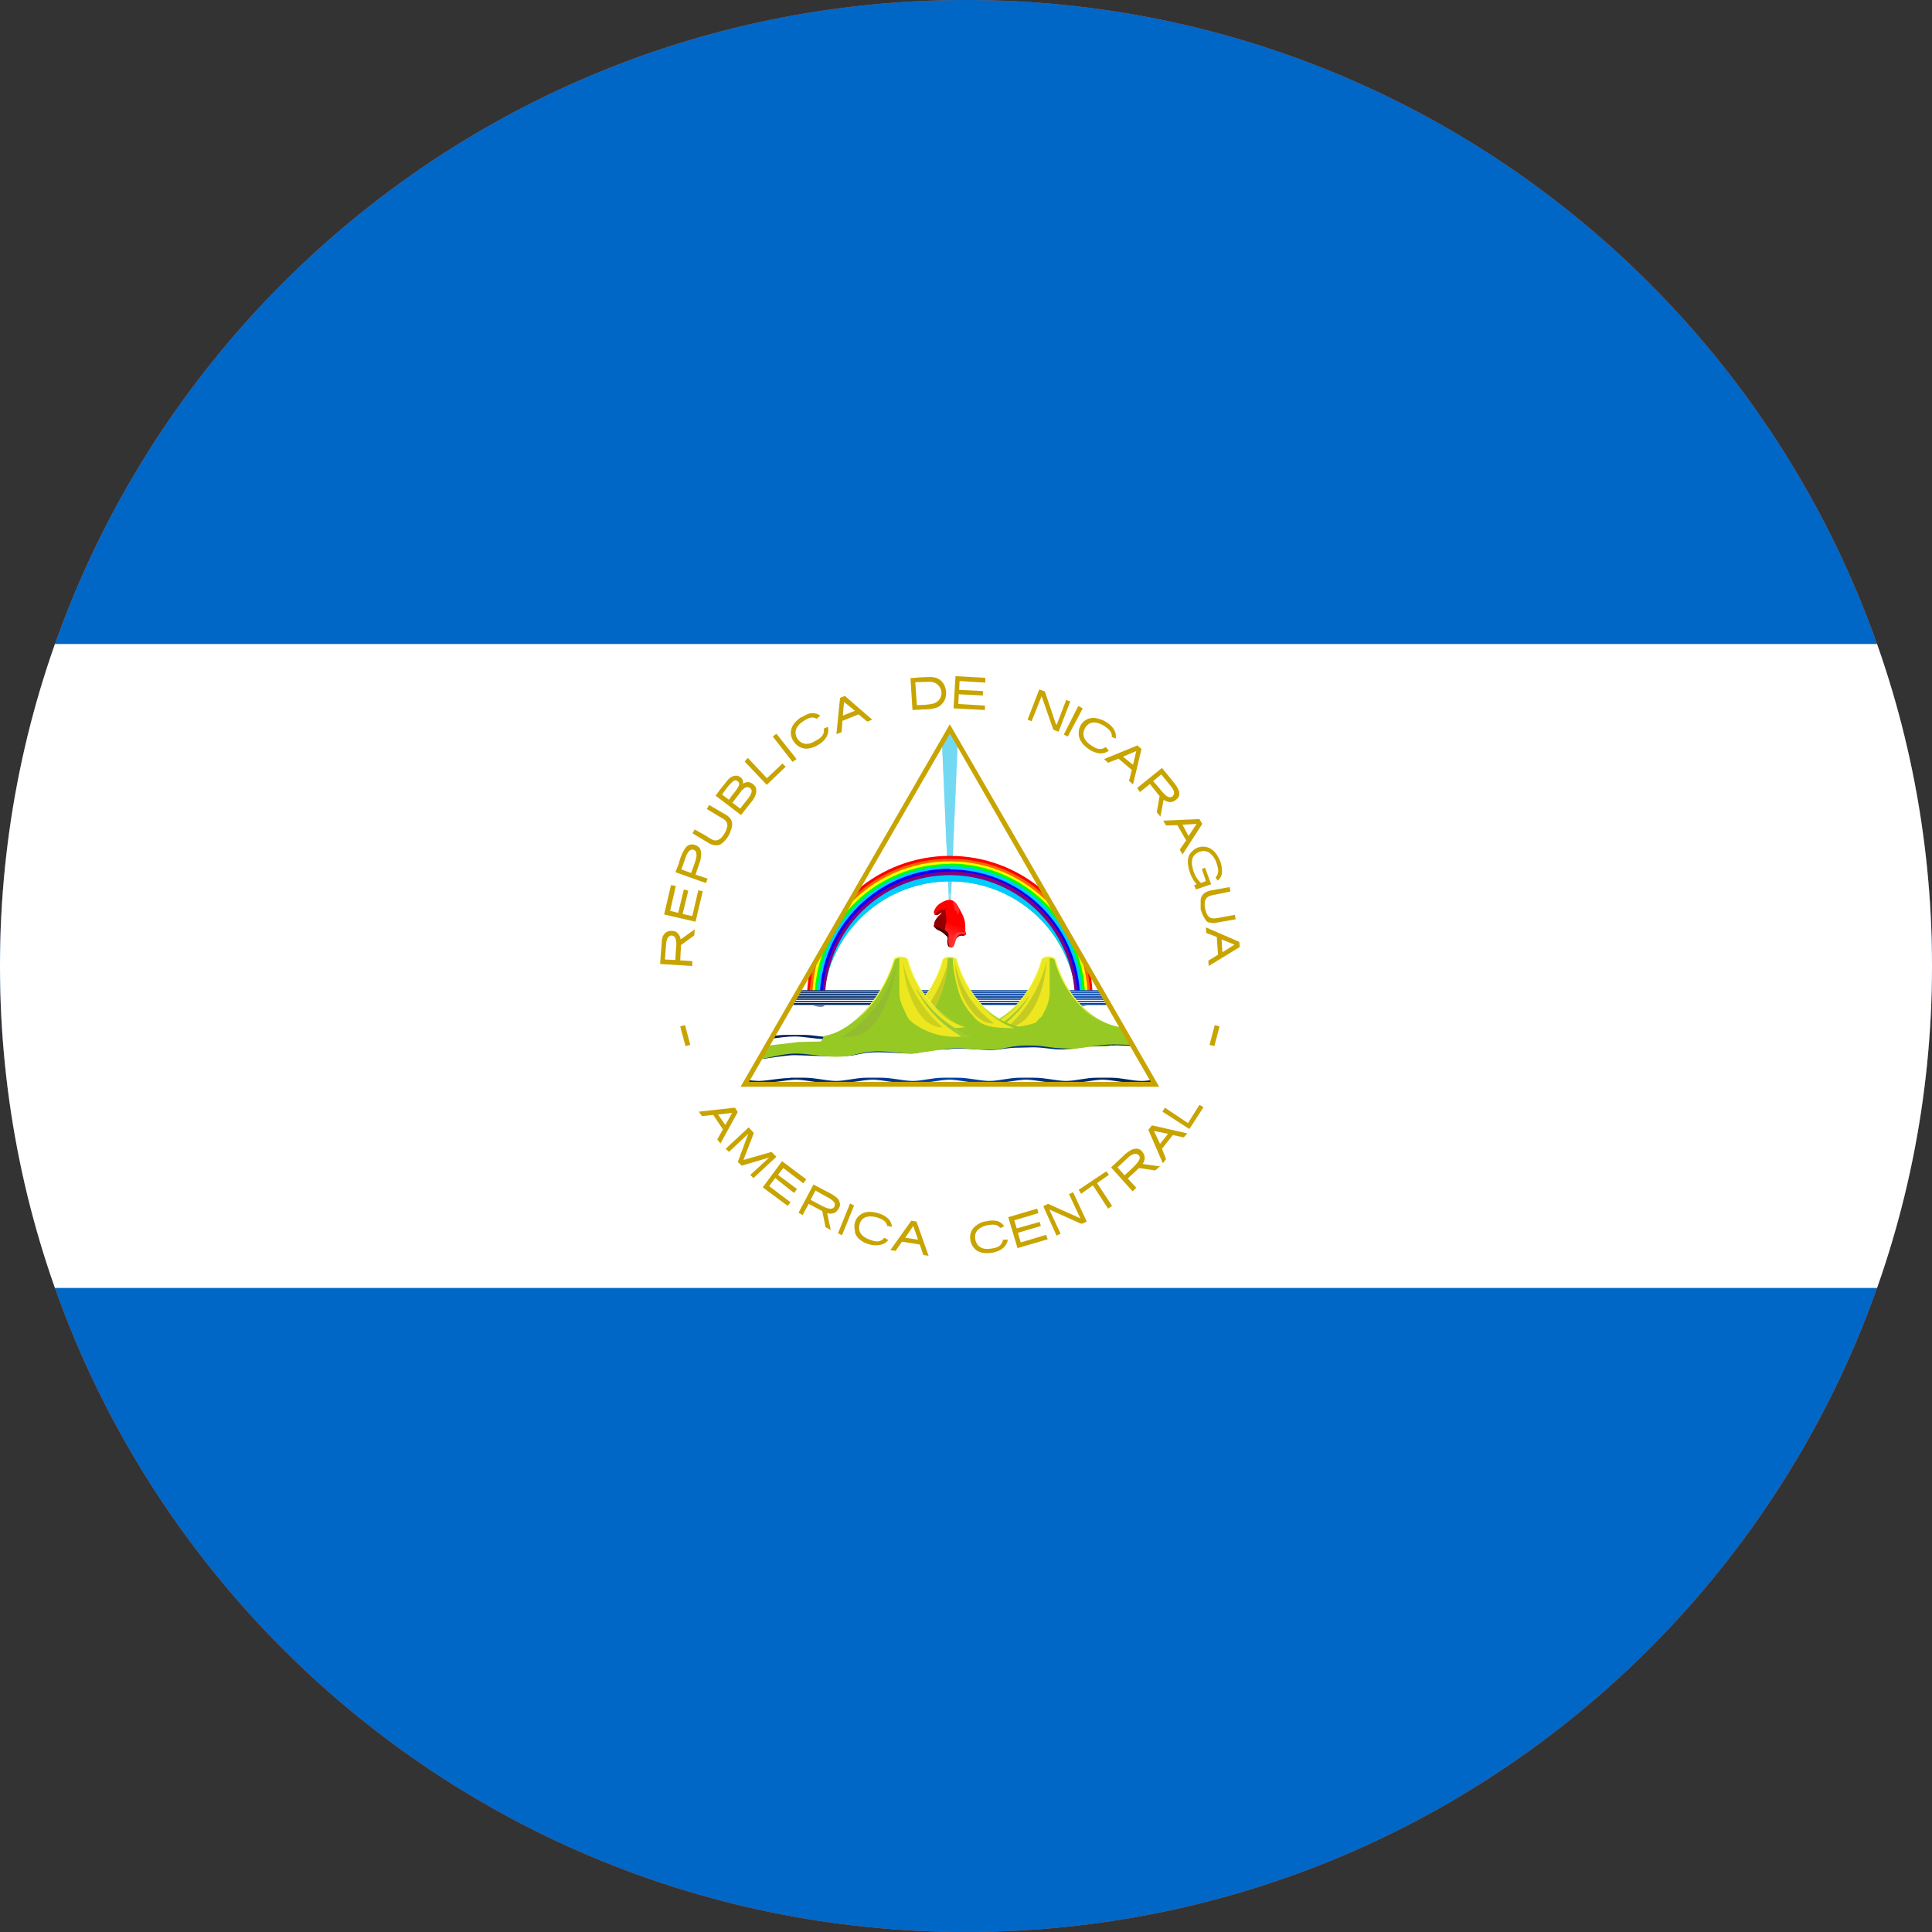 <svg width="40" height="40" viewBox="0 0 40 40" fill="none" xmlns="http://www.w3.org/2000/svg">
<rect x="0" y="0" width="40" height="40" fill="#333333" stroke="none"/>
<g clip-path="url(#clip0_769_20723)">
<path d="M0 20C0 8.954 8.954 0 20 0C31.046 0 40 8.954 40 20C40 31.046 31.046 40 20 40C8.954 40 0 31.046 0 20Z" fill="#E94E0F"/>
<g clip-path="url(#clip1_769_20723)">
<path d="M-7 -0H46.333V39.999H-7V-0Z" fill="#0067C6"/>
<path d="M-7 13.333H46.333V26.666H-7V13.333Z" fill="white"/>
<path d="M13.667 19.958L14.333 20V19.899L14.083 19.883L14.1 19.566L14.375 19.366L14.383 19.241L14.092 19.45C14.083 19.383 14.042 19.308 13.975 19.283C13.908 19.266 13.842 19.266 13.783 19.308C13.717 19.358 13.7 19.441 13.7 19.516L13.667 19.958ZM13.767 19.866L13.792 19.533C13.8 19.483 13.808 19.416 13.858 19.383C13.869 19.376 13.881 19.371 13.894 19.369C13.906 19.368 13.919 19.369 13.931 19.373C13.943 19.377 13.954 19.384 13.963 19.393C13.972 19.402 13.979 19.413 13.983 19.424C14.017 19.508 14 19.599 13.992 19.691L13.983 19.875L13.767 19.866ZM13.75 18.933L14.4 19.083L14.55 18.45C14.52 18.444 14.489 18.439 14.458 18.433L14.333 18.966L14.133 18.924L14.25 18.441L14.158 18.416L14.042 18.899L13.875 18.858L13.992 18.341L13.892 18.325L13.75 18.933ZM13.983 18.058L14.617 18.283L14.65 18.191L14.4 18.108L14.5 17.816C14.517 17.733 14.533 17.649 14.492 17.566C14.472 17.54 14.447 17.519 14.418 17.505C14.389 17.49 14.357 17.483 14.325 17.483C14.242 17.483 14.192 17.541 14.158 17.608C14.108 17.691 14.075 17.791 14.05 17.891L13.983 18.058ZM14.108 18L14.208 17.716C14.233 17.666 14.258 17.608 14.317 17.591C14.328 17.589 14.34 17.589 14.352 17.591C14.363 17.594 14.374 17.599 14.384 17.606C14.393 17.613 14.401 17.622 14.407 17.633C14.412 17.643 14.416 17.654 14.417 17.666C14.433 17.75 14.392 17.833 14.367 17.916L14.308 18.075L14.108 18ZM14.333 17.25L14.692 17.466C14.758 17.5 14.842 17.516 14.917 17.483C15.007 17.422 15.077 17.334 15.117 17.233C15.15 17.149 15.183 17.049 15.133 16.966C15.083 16.883 14.992 16.849 14.908 16.799L14.683 16.666L14.633 16.75L14.967 16.95C15.025 16.983 15.067 17.033 15.058 17.108C15.042 17.184 15.008 17.256 14.958 17.316C14.925 17.366 14.858 17.408 14.792 17.399C14.725 17.383 14.667 17.333 14.608 17.299L14.383 17.174L14.333 17.258V17.25ZM14.817 16.474L15.342 16.875L15.592 16.558C15.642 16.483 15.675 16.391 15.65 16.308C15.635 16.276 15.611 16.248 15.582 16.228C15.553 16.207 15.519 16.195 15.483 16.191C15.442 16.191 15.4 16.216 15.383 16.224C15.4 16.149 15.342 16.083 15.283 16.066C15.2 16.041 15.117 16.091 15.067 16.149L14.9 16.358L14.817 16.474ZM14.95 16.45C15.008 16.366 15.067 16.283 15.133 16.216C15.167 16.183 15.217 16.133 15.258 16.166C15.3 16.183 15.317 16.241 15.292 16.274C15.258 16.349 15.208 16.399 15.158 16.466L15.092 16.558L14.95 16.45ZM15.167 16.616L15.358 16.366C15.392 16.333 15.442 16.283 15.492 16.299C15.542 16.308 15.575 16.358 15.558 16.408C15.533 16.491 15.467 16.558 15.408 16.633L15.325 16.741L15.158 16.616H15.167ZM15.417 15.766L15.875 16.25L16.267 15.874L16.2 15.808L15.883 16.108H15.875L15.483 15.691L15.417 15.766ZM16 15.249L16.408 15.774L16.492 15.716L16.075 15.191L16 15.249ZM16.6 14.841C16.535 14.879 16.478 14.93 16.433 14.991C16.396 15.041 16.374 15.102 16.373 15.165C16.371 15.228 16.39 15.289 16.425 15.341C16.457 15.394 16.503 15.437 16.558 15.466C16.61 15.493 16.668 15.505 16.725 15.499C16.805 15.489 16.882 15.46 16.95 15.416C17.02 15.376 17.077 15.319 17.117 15.249C17.15 15.183 17.158 15.116 17.142 15.05L17.058 15.083C17.075 15.216 16.992 15.283 16.892 15.333C16.742 15.433 16.6 15.425 16.508 15.291C16.417 15.133 16.508 15.008 16.642 14.925C16.733 14.866 16.825 14.825 16.908 14.883L16.983 14.816C16.935 14.781 16.876 14.764 16.817 14.766C16.742 14.766 16.675 14.8 16.6 14.85V14.841ZM17.392 14.45L17.317 15.2L17.425 15.158L17.442 14.925L17.775 14.791L17.958 14.941L18.058 14.899L17.492 14.408L17.392 14.45ZM17.475 14.533L17.7 14.716L17.45 14.816L17.475 14.524V14.533ZM18.85 14.033L18.892 14.7L19.25 14.683C19.35 14.666 19.45 14.649 19.508 14.566C19.592 14.483 19.608 14.341 19.567 14.225C19.551 14.174 19.522 14.129 19.482 14.093C19.442 14.058 19.394 14.034 19.342 14.024C19.242 14.008 19.142 14.024 19.042 14.024L18.85 14.041V14.033ZM18.95 14.124L19.242 14.116C19.295 14.114 19.348 14.128 19.392 14.158C19.458 14.208 19.5 14.283 19.492 14.366C19.488 14.413 19.47 14.457 19.44 14.493C19.41 14.529 19.37 14.554 19.325 14.566C19.275 14.583 19.217 14.583 19.167 14.591L18.983 14.6L18.95 14.124ZM19.783 13.999L19.742 14.666L20.392 14.7V14.608L19.842 14.575L19.85 14.374L20.35 14.399V14.308L19.858 14.283L19.867 14.1L20.4 14.133V14.033L19.775 13.999H19.783ZM21.517 14.274L21.275 14.899L21.358 14.933L21.558 14.433V14.416L21.575 14.441L21.808 15.108L21.917 15.149L22.158 14.524L22.075 14.491L21.883 14.991L21.875 15.008L21.858 14.983L21.633 14.316L21.517 14.274ZM22.417 14.666L22.108 15.249L22.025 15.208L22.325 14.616L22.417 14.666ZM22.917 14.958C22.856 14.917 22.788 14.889 22.717 14.874C22.655 14.857 22.59 14.86 22.529 14.882C22.47 14.905 22.418 14.946 22.383 14.999C22.351 15.052 22.334 15.113 22.333 15.175C22.333 15.233 22.342 15.291 22.383 15.35C22.417 15.408 22.467 15.458 22.55 15.516C22.617 15.562 22.694 15.59 22.775 15.6C22.841 15.601 22.906 15.581 22.958 15.541L22.892 15.466C22.775 15.55 22.683 15.491 22.592 15.433C22.442 15.333 22.383 15.2 22.475 15.058C22.575 14.908 22.733 14.95 22.867 15.033C22.95 15.091 23.033 15.158 23.017 15.258L23.1 15.291C23.11 15.234 23.101 15.176 23.075 15.124C23.042 15.058 22.992 15.008 22.917 14.958ZM23.55 15.433L22.858 15.716L22.942 15.791L23.158 15.708L23.433 15.941L23.375 16.166L23.458 16.241L23.633 15.508L23.55 15.433ZM23.525 15.55L23.458 15.833L23.25 15.666L23.525 15.55ZM24.058 15.899L23.542 16.316L23.6 16.399L23.808 16.233L24.008 16.483L23.95 16.816L24.025 16.908L24.092 16.558C24.15 16.599 24.233 16.625 24.3 16.591C24.358 16.558 24.417 16.508 24.417 16.441C24.417 16.349 24.358 16.274 24.308 16.208L24.058 15.899ZM24.042 16.033L24.258 16.299C24.292 16.349 24.333 16.416 24.292 16.466C24.267 16.516 24.2 16.516 24.158 16.483C24.075 16.424 24.025 16.341 23.958 16.266L23.875 16.174L24.042 16.033ZM24.833 16.958L24.083 16.991L24.142 17.091L24.375 17.083L24.558 17.399L24.425 17.591L24.483 17.691L24.892 17.058L24.833 16.958ZM24.775 17.058L24.608 17.308L24.483 17.075L24.775 17.058ZM25.267 17.841C25.225 17.733 25.158 17.616 25.042 17.558C24.979 17.529 24.908 17.521 24.84 17.536C24.772 17.551 24.712 17.588 24.667 17.641C24.583 17.724 24.583 17.849 24.608 17.966C24.633 18.091 24.692 18.216 24.775 18.308L24.725 18.325L24.758 18.416L25.075 18.308L24.95 17.966L24.883 17.991L24.967 18.241L24.867 18.283C24.776 18.198 24.715 18.088 24.692 17.966C24.667 17.875 24.667 17.766 24.733 17.7C24.817 17.616 24.95 17.591 25.042 17.658C25.133 17.724 25.183 17.833 25.208 17.941C25.233 18.016 25.225 18.099 25.175 18.158C25.158 18.158 25.175 18.183 25.183 18.191L25.208 18.233C25.237 18.211 25.26 18.184 25.276 18.152C25.291 18.12 25.3 18.085 25.3 18.049C25.302 17.979 25.29 17.908 25.267 17.841ZM25.458 18.366L25.083 18.433C25.026 18.441 24.971 18.464 24.925 18.5C24.889 18.532 24.865 18.576 24.858 18.625V18.825C24.883 18.908 24.908 18.966 24.942 19.016C24.967 19.066 25 19.099 25.042 19.099C25.096 19.114 25.154 19.114 25.208 19.099L25.583 19.033L25.567 18.941L25.2 19.008C25.033 19.041 24.983 18.958 24.95 18.808C24.925 18.658 24.95 18.558 25.108 18.533L25.475 18.458L25.458 18.366ZM25.658 19.5L24.967 19.2L24.975 19.316L25.192 19.399L25.217 19.766L25.017 19.891L25.025 20L25.667 19.608L25.658 19.5ZM25.558 19.558L25.308 19.716L25.292 19.45L25.558 19.558ZM14.183 21.224L14.083 21.25L14.192 21.658L14.292 21.633L14.183 21.224ZM25.15 21.224L25.25 21.25L25.142 21.658L25.042 21.633L25.15 21.224ZM15.217 22.933L14.467 23.016L14.533 23.108L14.767 23.083L14.967 23.383L14.85 23.591L14.917 23.674L15.275 23.024L15.217 22.933ZM15.158 23.041L15.017 23.291L14.867 23.075L15.158 23.041ZM15.5 23.341L15.025 23.783L15.092 23.849L15.492 23.474L15.275 24.058L15.358 24.133L15.925 23.966L15.533 24.325L15.6 24.391L16.075 23.95L15.975 23.849L15.392 24.016L15.608 23.458L15.5 23.341ZM16.192 24.041L15.792 24.583L16.308 24.966L16.367 24.891L15.925 24.558L16.05 24.391L16.442 24.7L16.5 24.616L16.108 24.325L16.217 24.183L16.633 24.5L16.692 24.416L16.192 24.041ZM16.842 24.524L16.533 25.108L16.617 25.158L16.742 24.924L17.025 25.075L17.092 25.408L17.2 25.466L17.125 25.116C17.2 25.141 17.292 25.125 17.333 25.066C17.375 25.016 17.408 24.958 17.383 24.891C17.367 24.808 17.275 24.758 17.208 24.716L16.842 24.524ZM16.883 24.649L17.183 24.816C17.233 24.849 17.292 24.891 17.283 24.95C17.283 25.008 17.225 25.033 17.175 25.024C17.075 25.008 16.992 24.95 16.908 24.908L16.783 24.841L16.883 24.649ZM17.6 24.916L17.35 25.533L17.433 25.575L17.683 24.958L17.6 24.916ZM18.2 25.125C18.131 25.099 18.057 25.088 17.983 25.091C17.919 25.092 17.857 25.114 17.806 25.153C17.755 25.192 17.718 25.246 17.7 25.308C17.685 25.365 17.685 25.425 17.7 25.483C17.7 25.549 17.733 25.599 17.783 25.649C17.841 25.701 17.909 25.738 17.983 25.758C18.061 25.785 18.145 25.791 18.225 25.774C18.291 25.762 18.35 25.727 18.392 25.674L18.308 25.625C18.225 25.733 18.117 25.708 18.008 25.666C17.842 25.608 17.75 25.5 17.8 25.333C17.858 25.166 18.025 25.166 18.167 25.208C18.267 25.241 18.358 25.291 18.367 25.383L18.467 25.399C18.462 25.337 18.436 25.278 18.392 25.233C18.338 25.181 18.272 25.144 18.2 25.125ZM18.867 25.274L18.433 25.883L18.542 25.899L18.675 25.708L19.042 25.766L19.117 25.983L19.225 26L18.975 25.291L18.867 25.274ZM18.908 25.383L19.008 25.666L18.742 25.625L18.908 25.383ZM20.433 25.283C20.35 25.291 20.292 25.316 20.233 25.358C20.178 25.39 20.135 25.439 20.109 25.497C20.084 25.556 20.078 25.621 20.092 25.683C20.1 25.741 20.125 25.791 20.175 25.849C20.208 25.891 20.258 25.916 20.325 25.933C20.383 25.95 20.467 25.95 20.558 25.933C20.642 25.916 20.725 25.883 20.775 25.833C20.824 25.79 20.856 25.731 20.867 25.666H20.767C20.742 25.799 20.642 25.833 20.533 25.849C20.358 25.883 20.225 25.825 20.192 25.658C20.158 25.483 20.3 25.399 20.442 25.366C20.55 25.349 20.65 25.341 20.708 25.424L20.792 25.391C20.761 25.341 20.714 25.303 20.658 25.283C20.585 25.264 20.507 25.264 20.433 25.283ZM20.875 25.2L21.067 25.841L21.692 25.658L21.658 25.566L21.133 25.724L21.075 25.524L21.55 25.383L21.525 25.299L21.05 25.433L21 25.266L21.5 25.116L21.475 25.024L20.875 25.2ZM21.6 24.974L21.875 25.583L21.958 25.541L21.725 25.041L22.375 25.333H22.417L22.5 25.291L22.217 24.683L22.133 24.724L22.367 25.224L21.7 24.924L21.6 24.974ZM22.333 24.633L22.383 24.716L22.617 24.549H22.633L22.942 25.024L23.025 24.966L22.717 24.5V24.491L22.958 24.325L22.908 24.25L22.333 24.633ZM23 24.166L23.45 24.666L23.525 24.591L23.35 24.399L23.583 24.183L23.917 24.233L24.017 24.149L23.658 24.099C23.7 24.041 23.717 23.95 23.675 23.883C23.642 23.825 23.592 23.774 23.517 23.783C23.433 23.783 23.35 23.849 23.292 23.899L23 24.174V24.166ZM23.133 24.174L23.383 23.941C23.433 23.908 23.5 23.866 23.55 23.899C23.608 23.924 23.608 23.991 23.575 24.033C23.525 24.116 23.45 24.174 23.375 24.25L23.283 24.333L23.133 24.166V24.174ZM23.775 23.391L24.075 24.083L24.142 24L24.058 23.783L24.283 23.5L24.508 23.549L24.583 23.466L23.85 23.299L23.775 23.391ZM23.892 23.416L24.183 23.474L24.017 23.683L23.892 23.416ZM24.067 23.016L24.625 23.375L24.917 22.924L24.833 22.875L24.608 23.233L24.6 23.25H24.592L24.117 22.933L24.067 23.016Z" fill="#C8A400"/>
<path d="M19.667 15.093L17.567 18.726L16.54 20.506H22.793L21.813 18.813L19.667 15.093Z" fill="white"/>
<path opacity="0.6" d="M19.666 15.093L19.506 15.36L19.666 19.026L19.826 15.36L19.666 15.093Z" fill="#17C0EB" stroke="#17C0EB" stroke-width="0.007"/>
<path d="M19.666 18.5H19.66L19.666 18.7L19.673 18.5H19.666Z" fill="white"/>
<path d="M19.666 17.72C18.956 17.719 18.27 17.974 17.733 18.439L16.76 20.133C16.725 20.315 16.707 20.5 16.706 20.686H17.04C17.074 20.013 17.365 19.379 17.853 18.915C18.341 18.451 18.989 18.192 19.663 18.192C20.337 18.192 20.985 18.451 21.473 18.915C21.961 19.379 22.253 20.013 22.287 20.686H22.62C22.622 20.501 22.606 20.316 22.573 20.133L21.6 18.439C21.063 17.975 20.377 17.719 19.666 17.72Z" fill="#FF0000"/>
<path d="M19.667 17.779C18.913 17.778 18.189 18.07 17.647 18.593L16.847 19.986C16.79 20.213 16.761 20.446 16.76 20.68H17.047C17.094 20.017 17.39 19.397 17.877 18.944C18.363 18.491 19.002 18.24 19.667 18.24C20.331 18.24 20.971 18.491 21.457 18.944C21.943 19.397 22.239 20.017 22.287 20.68H22.573C22.573 20.444 22.544 20.209 22.487 19.98L21.687 18.593C21.145 18.07 20.42 17.778 19.667 17.779Z" fill="#FF6600"/>
<path d="M19.667 17.833C19.264 17.832 18.866 17.916 18.498 18.081C18.13 18.245 17.801 18.485 17.533 18.786L16.953 19.786C16.861 20.077 16.816 20.381 16.82 20.686H17.04C17.074 20.013 17.365 19.379 17.854 18.915C18.342 18.451 18.99 18.192 19.663 18.192C20.337 18.192 20.985 18.451 21.473 18.915C21.962 19.379 22.253 20.013 22.287 20.686H22.52C22.52 20.373 22.467 20.073 22.38 19.793L21.793 18.786C21.526 18.486 21.199 18.246 20.832 18.081C20.466 17.917 20.069 17.832 19.667 17.833Z" fill="#FFFF00"/>
<path d="M19.667 17.886C19.207 17.886 18.754 17.999 18.348 18.215C17.942 18.431 17.596 18.744 17.34 19.126L17.153 19.453C16.964 19.837 16.866 20.259 16.867 20.686H17.047C17.094 20.024 17.391 19.404 17.877 18.951C18.363 18.498 19.002 18.247 19.667 18.247C20.331 18.247 20.971 18.498 21.457 18.951C21.943 19.404 22.239 20.024 22.287 20.686H22.467C22.467 20.259 22.369 19.837 22.18 19.453L21.993 19.119C21.737 18.738 21.391 18.425 20.985 18.209C20.579 17.992 20.127 17.879 19.667 17.88V17.886Z" fill="#00FF00"/>
<path d="M19.667 17.933C19.305 17.933 18.948 18.004 18.614 18.143C18.28 18.281 17.977 18.484 17.722 18.74C17.467 18.995 17.265 19.299 17.127 19.633C16.989 19.967 16.919 20.325 16.92 20.686H17.047C17.094 20.024 17.39 19.404 17.877 18.951C18.363 18.498 19.002 18.247 19.667 18.247C20.331 18.247 20.97 18.498 21.457 18.951C21.943 19.404 22.239 20.024 22.287 20.686H22.413C22.414 20.325 22.344 19.967 22.206 19.633C22.069 19.299 21.866 18.995 21.611 18.74C21.356 18.484 21.053 18.281 20.719 18.143C20.386 18.004 20.028 17.933 19.667 17.933Z" fill="#00CCFF"/>
<path d="M19.667 17.986C18.952 17.986 18.267 18.27 17.762 18.775C17.257 19.28 16.973 19.965 16.973 20.68H17.067C17.067 19.99 17.341 19.329 17.828 18.841C18.316 18.353 18.977 18.079 19.667 18.079C20.356 18.079 21.018 18.353 21.505 18.841C21.993 19.329 22.267 19.99 22.267 20.68H22.36C22.357 19.968 22.071 19.286 21.567 18.784C21.062 18.281 20.379 18 19.667 18V17.986Z" fill="#0000FF"/>
<path d="M19.667 18.046C19.316 18.046 18.969 18.116 18.646 18.252C18.322 18.387 18.029 18.586 17.783 18.836C17.538 19.086 17.344 19.383 17.214 19.708C17.084 20.034 17.021 20.382 17.027 20.733H17.08V20.68C17.087 19.994 17.366 19.338 17.857 18.858C18.347 18.378 19.007 18.112 19.693 18.119C20.38 18.127 21.035 18.406 21.515 18.896C21.995 19.386 22.261 20.047 22.253 20.733H22.307V20.68C22.307 20.333 22.238 19.989 22.106 19.669C21.973 19.349 21.779 19.058 21.534 18.813C21.288 18.568 20.997 18.373 20.677 18.241C20.357 18.108 20.014 18.04 19.667 18.04V18.046Z" fill="#800080"/>
<path d="M19.693 19.206C19.647 19.206 19.613 19.173 19.573 19.166C19.554 19.183 19.539 19.205 19.531 19.23C19.523 19.255 19.521 19.281 19.527 19.306C19.547 19.313 19.547 19.333 19.587 19.366C19.627 19.399 19.62 19.413 19.613 19.5C19.613 19.526 19.62 19.599 19.653 19.606C19.687 19.613 19.72 19.586 19.727 19.526C19.733 19.48 19.753 19.446 19.773 19.419C19.793 19.293 19.76 19.246 19.693 19.206Z" fill="#510000"/>
<path d="M19.48 18.899C19.44 18.899 19.373 18.966 19.347 18.933C19.333 18.913 19.327 18.873 19.347 18.84C19.377 18.773 19.428 18.719 19.493 18.686C19.647 18.593 19.753 18.619 19.827 18.753C19.9 18.873 19.973 19.006 19.98 19.113C19.98 19.146 20 19.206 19.967 19.239C19.88 19.333 19.66 19.14 19.533 19.173C19.493 19.18 19.44 19.213 19.4 19.186C19.373 19.166 19.4 19.119 19.42 19.099C19.46 19.066 19.52 18.939 19.513 18.886C19.513 18.86 19.513 18.899 19.48 18.899Z" fill="#FF0000"/>
<path d="M19.467 18.84C19.387 18.866 19.4 18.906 19.36 18.939C19.373 18.946 19.413 18.959 19.453 18.919C19.467 18.906 19.487 18.899 19.5 18.899L19.453 18.946C19.414 18.979 19.382 19.02 19.36 19.066C19.34 19.119 19.333 19.18 19.34 19.186C19.34 19.186 19.367 19.239 19.44 19.266C19.573 19.32 19.6 19.433 19.74 19.433C19.847 19.433 19.833 19.36 19.92 19.373C19.987 19.386 20.033 19.326 19.96 19.293C19.841 19.27 19.719 19.27 19.6 19.293C19.573 19.026 19.6 19.119 19.593 19C19.587 18.886 19.547 18.88 19.593 18.779C19.56 18.846 19.513 18.833 19.46 18.833L19.467 18.84Z" fill="url(#paint0_linear_769_20723)"/>
<path d="M19.733 18.653L19.727 18.693L19.747 18.759L19.76 18.826C19.76 18.846 19.787 18.853 19.807 18.866C19.833 18.886 19.807 18.933 19.827 18.939C19.84 18.939 19.86 18.873 19.86 18.86V18.813C19.849 18.793 19.838 18.773 19.827 18.753C19.823 18.746 19.818 18.739 19.813 18.733C19.798 18.71 19.78 18.69 19.76 18.673C19.753 18.668 19.747 18.664 19.74 18.66L19.727 18.653H19.733Z" fill="#FF2A2A"/>
<path d="M19.753 19.16L19.62 19.113C19.533 19.086 19.447 19.033 19.387 19.059C19.367 19.066 19.367 19.086 19.36 19.119C19.36 19.153 19.327 19.206 19.36 19.186C19.4 19.16 19.52 19.239 19.56 19.259C19.58 19.273 19.627 19.299 19.633 19.326C19.647 19.366 19.633 19.446 19.633 19.486C19.633 19.52 19.647 19.606 19.68 19.619C19.72 19.626 19.753 19.593 19.767 19.533C19.787 19.473 19.793 19.439 19.82 19.406C19.847 19.373 19.873 19.353 19.907 19.346C19.947 19.346 20 19.38 20 19.333C20 19.306 19.973 19.279 19.987 19.239C19.993 19.206 19.96 19.213 19.927 19.2L19.747 19.16H19.753Z" fill="url(#paint1_linear_769_20723)"/>
<path d="M19.56 19.259C19.533 19.246 19.407 19.16 19.36 19.193C19.34 19.193 19.333 19.193 19.333 19.173L19.347 19.113C19.347 19.093 19.36 19.059 19.38 19.046C19.427 19.006 19.533 19.079 19.587 19.099L19.56 19.259Z" fill="#910000"/>
<path d="M19.787 19.426C19.847 19.32 19.887 19.333 19.96 19.333C19.987 19.333 19.993 19.313 19.987 19.286C19.967 19.326 19.873 19.286 19.82 19.306C19.72 19.353 19.74 19.553 19.687 19.573C19.74 19.619 19.76 19.459 19.787 19.426Z" fill="#FF3A3A"/>
<path d="M16.54 20.506L15.873 21.66H23.466L22.8 20.513H16.546L16.54 20.506Z" fill="white"/>
<path d="M16.313 21.426C16.208 21.426 16.104 21.433 16 21.446L15.966 21.506C16.126 21.486 16.28 21.459 16.446 21.459C16.66 21.459 16.86 21.513 17.093 21.513H17.4C17.633 21.513 17.826 21.459 18.046 21.459C18.266 21.459 18.466 21.513 18.7 21.513H19.006C19.24 21.513 19.433 21.459 19.653 21.459C19.873 21.459 20.073 21.513 20.306 21.513H20.606C20.84 21.513 21.04 21.459 21.26 21.459C21.48 21.459 21.68 21.513 21.913 21.513H22.213C22.446 21.513 22.646 21.459 22.866 21.459C23.04 21.459 23.2 21.493 23.366 21.506L23.333 21.439C23.235 21.429 23.138 21.425 23.04 21.426H22.74C22.506 21.426 22.306 21.473 22.086 21.48C21.866 21.48 21.666 21.426 21.433 21.426H21.133C20.9 21.426 20.7 21.473 20.48 21.48C20.26 21.48 20.06 21.426 19.826 21.426H19.533C19.3 21.426 19.1 21.473 18.88 21.48C18.66 21.48 18.46 21.426 18.226 21.426H17.926C17.693 21.426 17.493 21.473 17.273 21.48C17.053 21.48 16.86 21.426 16.626 21.426H16.32H16.313Z" fill="url(#paint2_linear_769_20723)"/>
<path d="M16.546 20.5V20.513H22.793L22.786 20.5H16.546ZM16.533 20.52L16.526 20.54H22.8L22.793 20.52H16.526H16.533ZM16.52 20.546L16.506 20.566H22.826L22.813 20.546H16.52ZM16.5 20.579L16.48 20.613H22.853L22.833 20.579H16.5ZM16.473 20.626L16.453 20.66H22.88L22.86 20.626H16.473ZM16.446 20.673L16.433 20.7H22.9L22.886 20.673H16.446ZM16.42 20.72L16.406 20.746H22.933L22.913 20.72H16.42ZM16.393 20.766L16.373 20.806H22.96L22.94 20.766H16.4H16.393Z" fill="url(#paint3_linear_769_20723)"/>
<path d="M16.826 20.82C17.053 20.866 17.073 20.82 17.073 20.82H16.826ZM22.26 20.82C22.26 20.82 22.28 20.866 22.506 20.82H22.26Z" fill="url(#paint4_linear_769_20723)"/>
<path d="M21.707 19.799C21.593 19.799 21.56 19.86 21.56 19.86C21.38 20.566 20.773 21.279 20.053 21.279H19.52V22H23.613L23.2 21.266C22.553 21.173 22.027 20.513 21.86 19.86C21.86 19.86 21.82 19.799 21.707 19.799Z" fill="url(#paint5_linear_769_20723)"/>
<path d="M21.707 19.833C21.653 19.833 21.627 19.84 21.607 19.853L21.587 19.873C21.487 20.242 21.294 20.579 21.027 20.853C20.76 21.126 20.427 21.313 20.053 21.313H19.54V21.973H23.6L23.22 21.306C22.907 21.259 22.62 21.093 22.393 20.853C22.126 20.579 21.933 20.242 21.833 19.873L21.813 19.853C21.781 19.836 21.744 19.829 21.707 19.833Z" fill="#97C924"/>
<path d="M21.707 19.833H21.733V20.553C21.727 20.704 21.681 20.851 21.6 20.98C21.567 21.086 21.533 21.046 21.447 21.173C21.334 21.212 21.218 21.238 21.1 21.253C20.933 21.279 20.567 21.306 20.373 21.259C20.621 21.184 20.846 21.046 21.027 20.86C21.076 20.806 21.123 20.751 21.167 20.693C21.241 20.601 21.308 20.502 21.367 20.399L21.433 20.266C21.465 20.203 21.494 20.139 21.52 20.073C21.546 20.007 21.568 19.941 21.587 19.873L21.607 19.853L21.647 19.84L21.713 19.833H21.707Z" fill="#EDE71F"/>
<path d="M21.667 19.926C21.633 20.326 21.513 20.806 21.22 21.113C21.113 21.2 20.973 21.286 20.847 21.266C21.293 20.899 21.567 20.333 21.66 19.926H21.667Z" fill="#C6CB24"/>
<path d="M21.3 20.619C21.233 20.799 20.98 21.066 20.713 21.286H20.52C20.687 21.273 21.073 20.953 21.3 20.619Z" fill="#9ECB34"/>
<path d="M19.813 19.866C20 20.566 20.6 21.279 21.32 21.279H21.86V22H17.473V21.279H18.007C18.727 21.279 19.333 20.566 19.513 19.86C19.513 19.86 19.553 19.806 19.667 19.806C19.78 19.806 19.813 19.86 19.813 19.86V19.866Z" fill="url(#paint6_linear_769_20723)"/>
<path d="M19.667 19.833C19.72 19.833 19.747 19.846 19.767 19.853L19.787 19.873C19.887 20.242 20.079 20.579 20.347 20.853C20.613 21.126 20.947 21.313 21.32 21.313H21.833V21.973H17.5V21.306H18.013C18.38 21.306 18.72 21.126 18.987 20.853C19.252 20.579 19.442 20.241 19.54 19.873L19.56 19.853C19.593 19.837 19.63 19.83 19.667 19.833Z" fill="#97C924"/>
<path d="M19.62 19.833C19.613 19.833 19.607 19.833 19.6 19.833L19.56 19.853L19.54 19.873C19.522 19.941 19.499 20.008 19.474 20.073C19.45 20.141 19.423 20.207 19.393 20.273C19.373 20.316 19.35 20.358 19.327 20.4C19.268 20.503 19.201 20.601 19.127 20.693C19.083 20.749 19.036 20.802 18.987 20.853C18.807 21.042 18.582 21.182 18.334 21.26C18.52 21.306 18.6 21.26 18.767 21.233C18.9 21.213 19.047 21.193 19.167 21.153C19.267 21.02 19.233 21.066 19.267 20.96C19.347 20.813 19.467 20.68 19.494 20.513C19.6 20.313 19.62 19.94 19.62 19.833Z" fill="#EDE71F"/>
<path d="M19.62 19.926C19.593 20.326 19.467 20.806 19.173 21.113C19.067 21.2 18.933 21.286 18.8 21.266C19.253 20.899 19.527 20.333 19.62 19.926Z" fill="#C6CB24"/>
<path d="M19.253 20.619C19.108 20.882 18.908 21.109 18.667 21.286H18.48C18.647 21.273 19.027 20.953 19.253 20.619Z" fill="#9ECB34"/>
<path d="M19.733 19.84L19.767 19.853L19.793 19.873C19.812 19.941 19.834 20.007 19.86 20.073C19.883 20.141 19.91 20.207 19.94 20.273L20.007 20.399C20.065 20.503 20.132 20.601 20.207 20.693C20.25 20.749 20.297 20.802 20.347 20.853C20.525 21.049 20.75 21.198 21 21.286C20.513 21.286 20.307 21.246 20.133 21.02C20.007 20.886 19.912 20.727 19.853 20.553C19.82 20.419 19.72 20.119 19.727 19.84H19.733Z" fill="#EDE71F"/>
<path d="M19.767 19.926C19.793 20.326 19.913 20.726 20.207 21.033C20.313 21.126 20.447 21.206 20.58 21.186C20.161 20.882 19.871 20.433 19.767 19.926Z" fill="#C6CB24"/>
<path d="M18.653 19.799C18.533 19.799 18.5 19.86 18.5 19.86C18.333 20.513 17.713 21.346 17.067 21.446L16.747 22H20.013V21.246C19.427 21.086 18.953 20.466 18.8 19.86C18.8 19.86 18.767 19.806 18.647 19.806L18.653 19.799Z" fill="url(#paint7_linear_769_20723)"/>
<path d="M18.653 19.833C18.6 19.833 18.567 19.846 18.547 19.853L18.527 19.873C18.415 20.239 18.231 20.578 17.987 20.873C17.76 21.16 17.34 21.446 17.053 21.473L16.767 21.973H19.967V21.259C19.726 21.18 19.508 21.043 19.333 20.86C19.065 20.584 18.872 20.244 18.773 19.873L18.753 19.853C18.722 19.837 18.688 19.83 18.653 19.833Z" fill="#97C924"/>
<path d="M18.56 19.926C18.52 20.526 18.187 21.293 17.807 21.419C17.68 21.466 17.467 21.48 17.393 21.486C17.687 21.323 17.944 21.1 18.146 20.831C18.348 20.562 18.491 20.254 18.567 19.926H18.56Z" fill="#93BC30"/>
<path d="M18.654 19.833H18.62V20.553C18.62 20.706 18.68 20.833 18.753 20.98L18.767 21.013C18.8 21.086 18.82 21.113 18.92 21.193C19.206 21.397 19.557 21.492 19.907 21.459C19.834 21.399 19.753 21.346 19.68 21.299L19.98 21.266C19.733 21.185 19.511 21.043 19.334 20.853C19.301 20.821 19.27 20.787 19.24 20.753L19.2 20.7C19.121 20.605 19.05 20.505 18.987 20.399C18.963 20.356 18.941 20.311 18.92 20.266C18.879 20.182 18.844 20.095 18.814 20.006C18.799 19.962 18.785 19.918 18.773 19.873L18.753 19.853C18.741 19.846 18.727 19.842 18.713 19.84C18.692 19.834 18.669 19.832 18.647 19.833H18.654Z" fill="#EDE71F"/>
<path d="M18.693 19.926C18.727 20.326 18.847 20.806 19.14 21.113C19.247 21.2 19.38 21.286 19.513 21.266C19.107 20.916 18.82 20.448 18.693 19.926Z" fill="#CCD11E"/>
<path d="M18.973 20.486C19.189 20.909 19.529 21.255 19.947 21.48H20.113C19.82 21.32 19.347 21.093 18.98 20.48L18.973 20.486Z" fill="#9ECB34"/>
<path d="M23.433 21.646C23.393 21.66 23.14 21.633 23.007 21.646L22.92 21.666H22.7C22.46 21.666 22.253 21.733 22.027 21.733C21.8 21.733 21.593 21.666 21.36 21.666H21.133C20.893 21.666 20.687 21.733 20.46 21.733C20.233 21.733 20.027 21.666 19.793 21.666H19.567C19.327 21.666 19.12 21.733 18.9 21.733C18.667 21.733 18.467 21.666 18.227 21.666H18C17.76 21.666 17.56 21.733 17.333 21.733C17.1 21.733 16.9 21.666 16.66 21.666H16.433C16.247 21.666 16.02 21.706 15.84 21.72L15.42 22.446H23.913L23.433 21.646Z" fill="white"/>
<path d="M22.867 21.54H22.827C22.613 21.546 22.453 21.613 22.08 21.613C21.707 21.613 21.667 21.546 21.24 21.559C20.84 21.559 20.68 21.64 20.46 21.64C20.247 21.64 19.9 21.593 19.627 21.619C19.36 21.646 19.04 21.706 18.827 21.706C18.567 21.706 18.307 21.66 18.04 21.686C17.767 21.713 17.64 21.786 17.3 21.786C17.007 21.786 16.7 21.739 16.447 21.739C16.22 21.739 15.967 21.806 15.78 21.833L15.72 21.933C15.873 21.913 16.293 21.846 16.44 21.846C16.6 21.846 17.153 21.88 17.46 21.866C17.773 21.86 17.807 21.786 18.173 21.786C18.427 21.786 18.613 21.813 18.873 21.813C19.04 21.813 19.187 21.733 19.433 21.733L19.62 21.726C19.827 21.693 20.18 21.726 20.42 21.739C20.64 21.753 20.787 21.7 21.02 21.693L21.313 21.686C21.547 21.673 21.74 21.726 21.96 21.726C22.173 21.713 22.387 21.66 22.613 21.66L22.913 21.646C23.067 21.646 23.307 21.646 23.467 21.68L23.413 21.586C23.253 21.579 23.06 21.54 22.867 21.54Z" fill="url(#paint8_linear_769_20723)"/>
<path d="M16.353 22.32C16.127 22.32 15.927 22.373 15.713 22.38C15.633 22.377 15.553 22.371 15.473 22.36L15.44 22.413H15.84C16.073 22.413 16.267 22.36 16.48 22.353C16.7 22.36 16.893 22.419 17.127 22.419H17.427C17.653 22.419 17.853 22.36 18.067 22.353C18.287 22.36 18.487 22.419 18.713 22.419H19.013C19.247 22.419 19.44 22.36 19.66 22.353C19.873 22.36 20.067 22.419 20.3 22.419H20.6C20.827 22.419 21.027 22.36 21.247 22.353C21.46 22.36 21.66 22.419 21.887 22.419H22.187C22.42 22.419 22.613 22.36 22.827 22.353C23.047 22.36 23.24 22.419 23.473 22.419H23.773L23.893 22.413L23.86 22.36C23.793 22.366 23.72 22.38 23.647 22.38C23.427 22.38 23.233 22.313 23 22.313H22.7C22.473 22.313 22.273 22.38 22.06 22.38C21.84 22.373 21.647 22.313 21.413 22.313H21.113C20.887 22.313 20.687 22.38 20.473 22.38C20.253 22.373 20.06 22.313 19.827 22.313H19.527C19.293 22.313 19.1 22.38 18.887 22.38C18.667 22.373 18.473 22.313 18.24 22.313H17.94C17.713 22.313 17.513 22.38 17.3 22.38C17.08 22.373 16.887 22.313 16.653 22.313H16.353V22.32Z" fill="url(#paint9_linear_769_20723)"/>
<path d="M15.927 21.646L15.76 21.926C15.953 21.893 16.233 21.813 16.473 21.813C16.713 21.813 17.007 21.873 17.3 21.88C17.633 21.88 17.767 21.799 18.033 21.773C18.307 21.746 18.567 21.806 18.833 21.813C19.04 21.813 19.36 21.739 19.633 21.713C19.9 21.68 20.147 21.733 20.467 21.733C20.793 21.739 20.847 21.653 21.24 21.646C21.667 21.64 21.707 21.706 22.08 21.706C22.36 21.72 22.607 21.646 22.86 21.633C23.113 21.613 23.227 21.633 23.413 21.633L23.287 21.419L16.533 21.573L15.927 21.646Z" fill="#97C924"/>
<path d="M23 21.64L23.267 21.66C23.331 21.667 23.395 21.674 23.46 21.68L23.433 21.646C23.393 21.66 23.14 21.633 23.007 21.646L23 21.64Z" fill="white"/>
<path d="M19.667 14.991L17.525 18.7L15.333 22.5H24L21.858 18.783L19.667 14.999V14.991ZM19.667 15.191L21.767 18.833L23.825 22.399H15.508L17.608 18.75L19.667 15.191Z" fill="#C8A400"/>
</g>
</g>
<defs>
<linearGradient id="paint0_linear_769_20723" x1="19.58" y1="19.273" x2="19.707" y2="18.893" gradientUnits="userSpaceOnUse">
<stop stop-color="#510000"/>
<stop offset="0.3" stop-color="#8A0000"/>
<stop offset="1" stop-color="#AA0000"/>
</linearGradient>
<linearGradient id="paint1_linear_769_20723" x1="19.76" y1="19.426" x2="19.86" y2="19.16" gradientUnits="userSpaceOnUse">
<stop stop-color="#FF2A2A"/>
<stop offset="1" stop-color="#FF0000"/>
</linearGradient>
<linearGradient id="paint2_linear_769_20723" x1="15.966" y1="21.166" x2="28.626" y2="21.166" gradientUnits="userSpaceOnUse">
<stop stop-color="#002255"/>
<stop offset="0.5" stop-color="#0044AA"/>
<stop offset="1" stop-color="#002255"/>
</linearGradient>
<linearGradient id="paint3_linear_769_20723" x1="15.966" y1="21.166" x2="28.626" y2="21.166" gradientUnits="userSpaceOnUse">
<stop stop-color="#002255"/>
<stop offset="0.5" stop-color="#0044AA"/>
<stop offset="1" stop-color="#002255"/>
</linearGradient>
<linearGradient id="paint4_linear_769_20723" x1="15.966" y1="21.166" x2="28.626" y2="21.166" gradientUnits="userSpaceOnUse">
<stop stop-color="#002255"/>
<stop offset="0.5" stop-color="#0044AA"/>
<stop offset="1" stop-color="#002255"/>
</linearGradient>
<linearGradient id="paint5_linear_769_20723" x1="18.653" y1="20.779" x2="18.653" y2="21.173" gradientUnits="userSpaceOnUse">
<stop stop-color="#F5F549"/>
<stop offset="1" stop-color="#97C924"/>
</linearGradient>
<linearGradient id="paint6_linear_769_20723" x1="18.653" y1="20.779" x2="18.653" y2="21.173" gradientUnits="userSpaceOnUse">
<stop stop-color="#F5F549"/>
<stop offset="1" stop-color="#97C924"/>
</linearGradient>
<linearGradient id="paint7_linear_769_20723" x1="18.653" y1="20.779" x2="18.653" y2="21.173" gradientUnits="userSpaceOnUse">
<stop stop-color="#F5F549"/>
<stop offset="1" stop-color="#97C924"/>
</linearGradient>
<linearGradient id="paint8_linear_769_20723" x1="15.721" y1="21.541" x2="23.476" y2="21.541" gradientUnits="userSpaceOnUse">
<stop stop-color="#002255"/>
<stop offset="0.5" stop-color="#0044AA"/>
<stop offset="1" stop-color="#002255"/>
</linearGradient>
<linearGradient id="paint9_linear_769_20723" x1="15.469" y1="22.316" x2="23.863" y2="22.316" gradientUnits="userSpaceOnUse">
<stop stop-color="#002255"/>
<stop offset="0.5" stop-color="#0044AA"/>
<stop offset="1" stop-color="#002255"/>
</linearGradient>
<clipPath id="clip0_769_20723">
<path d="M0 20C0 8.954 8.954 0 20 0C31.046 0 40 8.954 40 20C40 31.046 31.046 40 20 40C8.954 40 0 31.046 0 20Z" fill="white"/>
</clipPath>
<clipPath id="clip1_769_20723">
<rect width="53.333" height="40" fill="white" transform="translate(-7 -0)"/>
</clipPath>
</defs>
</svg>
